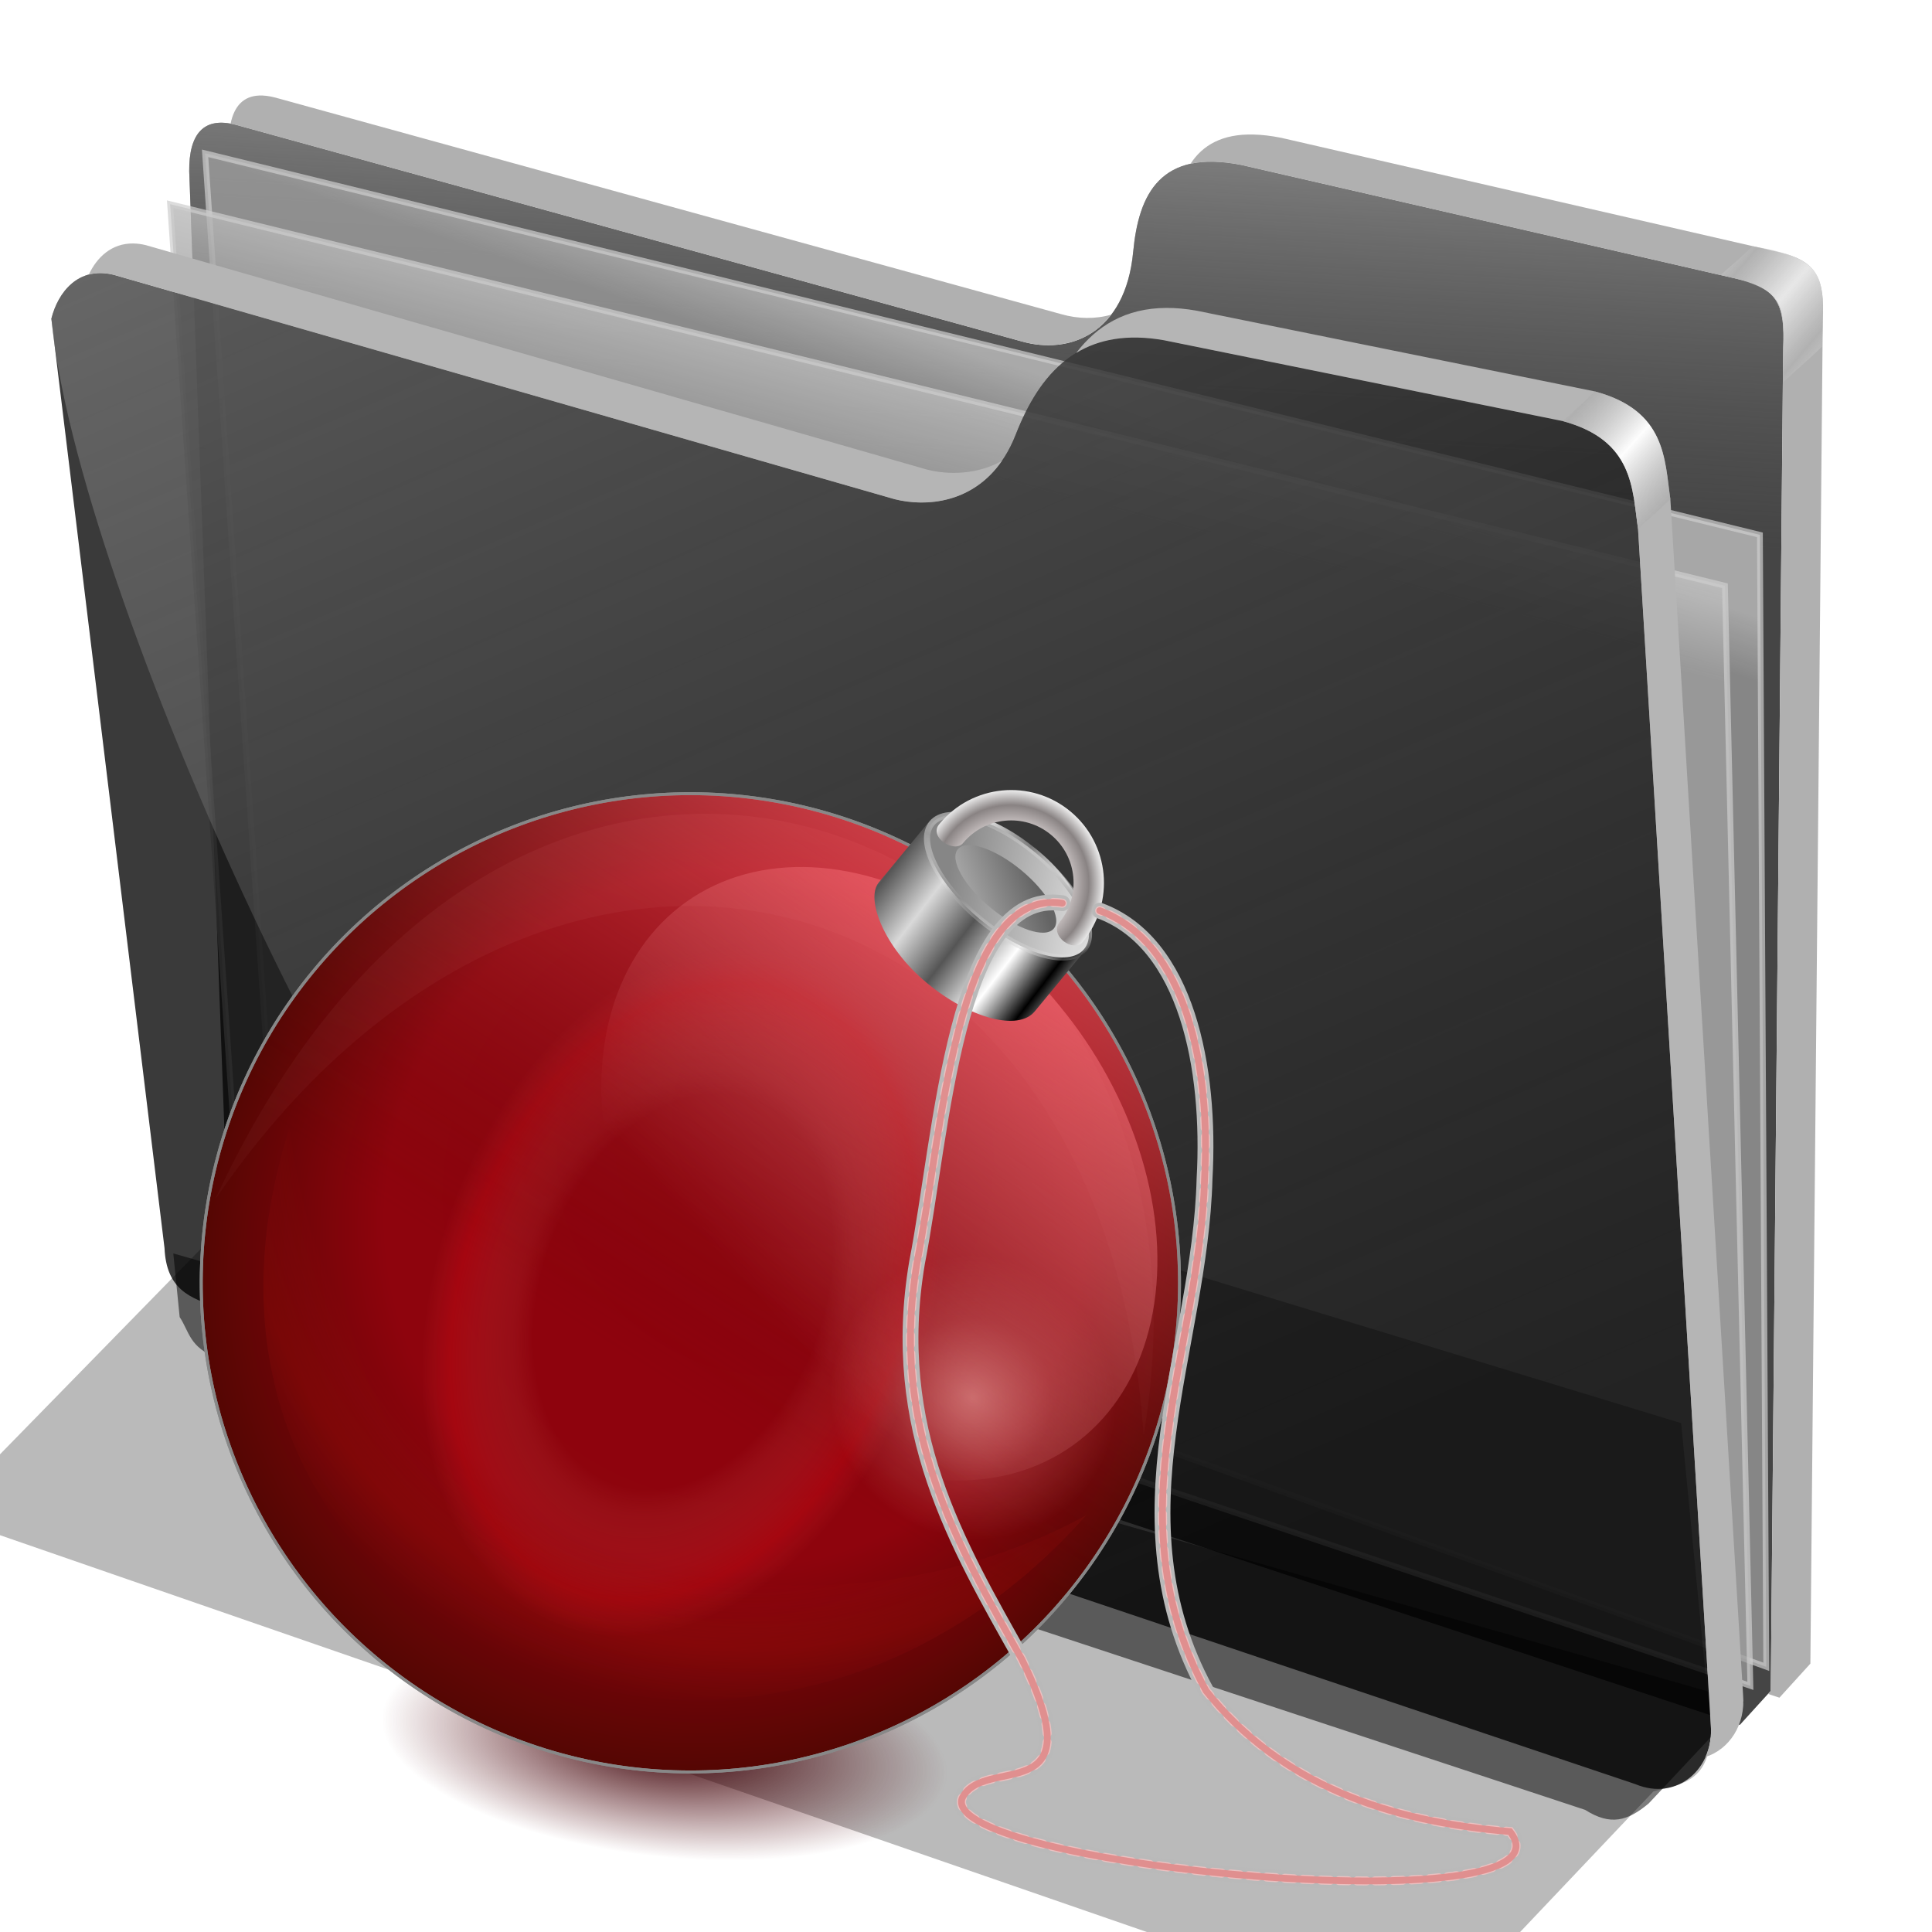 <?xml version="1.0" encoding="UTF-8" standalone="no"?>
<!-- Created with Inkscape (http://www.inkscape.org/) -->

<svg
   xmlns:dc="http://purl.org/dc/elements/1.1/"
   xmlns:cc="http://creativecommons.org/ns#"
   xmlns:rdf="http://www.w3.org/1999/02/22-rdf-syntax-ns#"
   xmlns:svg="http://www.w3.org/2000/svg"
   xmlns="http://www.w3.org/2000/svg"
   xmlns:xlink="http://www.w3.org/1999/xlink"
   xmlns:sodipodi="http://sodipodi.sourceforge.net/DTD/sodipodi-0.dtd"
   xmlns:inkscape="http://www.inkscape.org/namespaces/inkscape"
   id="svg2"
   inkscape:version="0.91 r13725"
   width="256"
   height="256"
   sodipodi:docname="folder-holly-days.svg"
   version="1.1">
  <defs
     id="defs6">
    <linearGradient
       id="linearGradient4291"
       inkscape:collect="always">
      <stop
         id="stop4293"
         stop-color="#646464"
         stop-opacity="1" />
      <stop
         offset="0.671"
         id="stop4301"
         stop-color="#beb7b7"
         stop-opacity="1" />
      <stop
         offset="0.835"
         id="stop4299"
         stop-color="#898383"
         stop-opacity="1" />
      <stop
         id="stop4295"
         offset="1"
         stop-color="#ededed"
         stop-opacity="1" />
    </linearGradient>
    <linearGradient
       id="linearGradient4278"
       inkscape:collect="always">
      <stop
         id="stop4280"
         stop-color="#646464"
         stop-opacity="1" />
      <stop
         id="stop4282"
         offset="1"
         stop-color="#a4a4a4"
         stop-opacity="1" />
    </linearGradient>
    <linearGradient
       id="linearGradient4268"
       inkscape:collect="always">
      <stop
         id="stop4270"
         stop-color="#9b9b9b"
         stop-opacity="1" />
      <stop
         id="stop4272"
         offset="1"
         stop-color="#ffffff"
         stop-opacity="0" />
    </linearGradient>
    <linearGradient
       id="linearGradient4260"
       inkscape:collect="always">
      <stop
         id="stop4262"
         stop-color="#868686"
         stop-opacity="1" />
      <stop
         id="stop4264"
         offset="1"
         stop-color="#d9d9d9"
         stop-opacity="1" />
    </linearGradient>
    <linearGradient
       id="linearGradient4246"
       inkscape:collect="always">
      <stop
         id="stop4248"
         stop-color="#d9d9d9"
         stop-opacity="1" />
      <stop
         offset="0.342"
         id="stop4256"
         stop-color="#555555"
         stop-opacity="1" />
      <stop
         offset="0.709"
         id="stop4254"
         stop-color="#ffffff"
         stop-opacity="1" />
      <stop
         id="stop4250"
         offset="1"
         stop-color="#000000"
         stop-opacity="1" />
    </linearGradient>
    <linearGradient
       id="linearGradient4236"
       inkscape:collect="always">
      <stop
         id="stop4238"
         stop-color="#390005"
         stop-opacity="1" />
      <stop
         id="stop4240"
         offset="1"
         stop-color="#53090f"
         stop-opacity="0" />
    </linearGradient>
    <linearGradient
       id="linearGradient4226"
       inkscape:collect="always">
      <stop
         id="stop4228"
         stop-color="#ff5563"
         stop-opacity="0.694" />
      <stop
         id="stop4232"
         offset="1"
         stop-color="#540603"
         stop-opacity="0" />
    </linearGradient>
    <linearGradient
       inkscape:collect="always"
       id="linearGradient4140">
      <stop
         id="stop4218"
         stop-color="#8e000c"
         stop-opacity="1" />
      <stop
         id="stop4220"
         offset="0.712"
         stop-color="#8e040d"
         stop-opacity="1" />
      <stop
         offset="1"
         id="stop4222"
         stop-color="#540603"
         stop-opacity="1" />
    </linearGradient>
    <linearGradient
       id="linearGradient4200"
       inkscape:collect="always">
      <stop
         id="stop4202"
         stop-color="#f5170e"
         stop-opacity="1" />
      <stop
         offset="0.786"
         id="stop4210"
         stop-color="#f5170e"
         stop-opacity="0" />
      <stop
         offset="0.9"
         id="stop4208"
         stop-color="#f5170e"
         stop-opacity="0.098" />
      <stop
         id="stop4204"
         offset="1"
         stop-color="#f5170e"
         stop-opacity="0" />
    </linearGradient>
    <linearGradient
       id="linearGradient4188"
       inkscape:collect="always">
      <stop
         id="stop4190"
         stop-color="#ffb7b4"
         stop-opacity="0.639" />
      <stop
         offset="0.56"
         id="stop4196"
         stop-color="#ffb7b4"
         stop-opacity="0.191" />
      <stop
         id="stop4192"
         offset="1"
         stop-color="#ffb7b4"
         stop-opacity="0" />
    </linearGradient>
    <linearGradient
       id="linearGradient4178"
       inkscape:collect="always">
      <stop
         id="stop4180"
         stop-color="#ffb7b4"
         stop-opacity="0.087" />
      <stop
         id="stop4182"
         offset="1"
         stop-color="#ffb7b4"
         stop-opacity="0.024" />
    </linearGradient>
    <linearGradient
       id="linearGradient4162"
       inkscape:collect="always">
      <stop
         id="stop4164"
         stop-color="#e78185"
         stop-opacity="0" />
      <stop
         offset="0.572"
         id="stop4170"
         stop-color="#f89d94"
         stop-opacity="0" />
      <stop
         id="stop4174"
         offset="0.647"
         stop-color="#f67e79"
         stop-opacity="0.082" />
      <stop
         id="stop4172"
         offset="0.891"
         stop-color="#ef0f19"
         stop-opacity="0.235" />
      <stop
         id="stop4166"
         offset="1"
         stop-color="#e4373e"
         stop-opacity="0" />
    </linearGradient>
    <linearGradient
       id="linearGradient4152"
       inkscape:collect="always">
      <stop
         id="stop4154"
         stop-color="#e78185"
         stop-opacity="0.765" />
      <stop
         id="stop4156"
         offset="1"
         stop-color="#e78185"
         stop-opacity="0" />
    </linearGradient>
    <radialGradient
       gradientTransform="matrix(0.774,0,0,0.774,-128.592,93.293)"
       gradientUnits="userSpaceOnUse"
       r="84"
       fy="79.61"
       fx="175.5"
       cy="126.08"
       cx="179.94"
       id="radialGradient4146"
       xlink:href="#linearGradient4140"
       inkscape:collect="always" />
    <linearGradient
       gradientTransform="matrix(0.774,0,0,0.774,-99.941,123.496)"
       gradientUnits="userSpaceOnUse"
       y2="67.43"
       x2="213.17"
       y1="-6.597"
       x1="204.37"
       id="linearGradient4158"
       xlink:href="#linearGradient4152"
       inkscape:collect="always" />
    <radialGradient
       gradientUnits="userSpaceOnUse"
       gradientTransform="matrix(0.774,0,0,1.119,-152.501,-17.858)"
       r="42.17"
       fy="180.94"
       fx="126.22"
       cy="180.94"
       cx="126.22"
       id="radialGradient4168"
       xlink:href="#linearGradient4162"
       inkscape:collect="always" />
    <linearGradient
       gradientTransform="matrix(0.597,0.493,-0.493,0.597,-158.559,-9.933)"
       gradientUnits="userSpaceOnUse"
       y2="138.29"
       x2="186.45"
       y1="52.16"
       x1="145.07"
       id="linearGradient4184"
       xlink:href="#linearGradient4178"
       inkscape:collect="always" />
    <radialGradient
       gradientUnits="userSpaceOnUse"
       gradientTransform="matrix(0.774,0,0,0.746,-128.592,96.344)"
       r="24.86"
       fy="110.39"
       fx="229.66"
       cy="110.39"
       cx="229.66"
       id="radialGradient4194"
       xlink:href="#linearGradient4188"
       inkscape:collect="always" />
    <radialGradient
       gradientUnits="userSpaceOnUse"
       gradientTransform="matrix(-0.496,1.032,-0.975,-0.469,18.303,-30.598)"
       r="73.69"
       fy="36.728"
       fx="169.58"
       cy="36.728"
       cx="169.58"
       id="radialGradient4206"
       xlink:href="#linearGradient4200"
       inkscape:collect="always" />
    <linearGradient
       gradientTransform="matrix(0.774,0,0,0.774,-128.592,93.293)"
       gradientUnits="userSpaceOnUse"
       y2="140.87"
       x2="192.92"
       y1="42.03"
       x1="180.58"
       id="linearGradient4214"
       xlink:href="#linearGradient4226"
       inkscape:collect="always" />
    <radialGradient
       gradientUnits="userSpaceOnUse"
       gradientTransform="matrix(0.774,0,0,0.301,-234.975,165.262)"
       r="48.684"
       fy="204.8"
       fx="184.53"
       cy="204.8"
       cx="184.53"
       id="radialGradient4242"
       xlink:href="#linearGradient4236"
       inkscape:collect="always" />
    <linearGradient
       spreadMethod="reflect"
       gradientUnits="userSpaceOnUse"
       y2="42.617"
       x2="193.55"
       y1="43.505"
       x1="169.29"
       id="linearGradient4252"
       xlink:href="#linearGradient4246"
       inkscape:collect="always" />
    <linearGradient
       gradientUnits="userSpaceOnUse"
       y2="31.371"
       x2="189.37"
       y1="42.32"
       x1="168.44"
       id="linearGradient4266"
       xlink:href="#linearGradient4260"
       inkscape:collect="always" />
    <linearGradient
       spreadMethod="reflect"
       gradientUnits="userSpaceOnUse"
       y2="30.19"
       x2="173.39"
       y1="37.586"
       x1="175.25"
       id="linearGradient4274"
       xlink:href="#linearGradient4268"
       inkscape:collect="always" />
    <linearGradient
       gradientUnits="userSpaceOnUse"
       y2="45.28"
       x2="175.2"
       y1="35.22"
       x1="181.12"
       id="linearGradient4284"
       xlink:href="#linearGradient4278"
       inkscape:collect="always" />
    <radialGradient
       gradientUnits="userSpaceOnUse"
       gradientTransform="matrix(0.982,-0.045,0.045,0.974,1.351,11.734)"
       r="16.277"
       fy="35.514"
       fx="178.76"
       cy="35.514"
       cx="178.76"
       id="radialGradient4297"
       xlink:href="#linearGradient4291"
       inkscape:collect="always" />
    <linearGradient
       inkscape:collect="always"
       id="linearGradient4167">
      <stop
         id="stop4169"
         stop-color="#adadad"
         stop-opacity="0.624" />
      <stop
         offset="1"
         id="stop4171"
         stop-color="#ffffff"
         stop-opacity="0.973" />
    </linearGradient>
    <linearGradient
       id="linearGradient4223"
       inkscape:collect="always">
      <stop
         id="stop4225"
         stop-color="#bebebe"
         stop-opacity="0.803" />
      <stop
         id="stop4227"
         offset="1"
         stop-color="#9f9f9f"
         stop-opacity="0.732" />
    </linearGradient>
    <linearGradient
       id="linearGradient4211"
       inkscape:collect="always">
      <stop
         id="stop4213"
         stop-color="#9f9f9f"
         stop-opacity="0.634" />
      <stop
         id="stop4215"
         offset="1"
         stop-color="#696969"
         stop-opacity="0" />
    </linearGradient>
    <linearGradient
       id="linearGradient4171"
       inkscape:collect="always">
      <stop
         id="stop4173"
         stop-color="#b2b2b2"
         stop-opacity="0.624" />
      <stop
         id="stop4175"
         offset="1"
         stop-color="#ffffff"
         stop-opacity="0.698" />
    </linearGradient>
    <linearGradient
       id="linearGradient4142"
       inkscape:collect="always">
      <stop
         id="stop4144"
         stop-color="#909090"
         stop-opacity="0.519" />
      <stop
         id="stop4146"
         offset="1"
         stop-color="#696969"
         stop-opacity="0" />
    </linearGradient>
    <linearGradient
       gradientUnits="userSpaceOnUse"
       y2="324.36"
       x2="278.75"
       y1="63.25"
       x1="165.74"
       id="linearGradient4148"
       xlink:href="#linearGradient4142"
       inkscape:collect="always" />
    <filter
       height="1.1"
       y="-0.05"
       width="1.056"
       x="-0.028"
       id="filter4160"
       inkscape:collect="always"
       color-interpolation-filters="sRGB">
      <feGaussianBlur
         id="feGaussianBlur4162"
         stdDeviation="3.563"
         inkscape:collect="always" />
    </filter>
    <linearGradient
       spreadMethod="reflect"
       gradientUnits="userSpaceOnUse"
       y2="114.16"
       x2="387.93"
       y1="106.85"
       x1="379.78"
       id="linearGradient4177"
       xlink:href="#linearGradient4167"
       inkscape:collect="always" />
    <linearGradient
       gradientTransform="translate(26.809,-26.383)"
       y2="114.16"
       x2="387.93"
       y1="108.46"
       x1="381.27"
       spreadMethod="reflect"
       gradientUnits="userSpaceOnUse"
       id="linearGradient4207"
       xlink:href="#linearGradient4171"
       inkscape:collect="always" />
    <linearGradient
       gradientUnits="userSpaceOnUse"
       y2="125.1"
       x2="281.1"
       y1="61.711"
       x1="284.7"
       id="linearGradient4217"
       xlink:href="#linearGradient4211"
       inkscape:collect="always" />
    <linearGradient
       gradientUnits="userSpaceOnUse"
       y2="103.09"
       x2="255.7"
       y1="93.26"
       x1="259.02"
       id="linearGradient4229"
       xlink:href="#linearGradient4223"
       inkscape:collect="always" />
    <linearGradient
       gradientUnits="userSpaceOnUse"
       y2="117.29"
       x2="258.99"
       y1="102.54"
       x1="262.84"
       id="linearGradient4237"
       xlink:href="#linearGradient4223"
       inkscape:collect="always" />
    <filter
       height="1.136"
       y="-0.068"
       width="1.049"
       x="-0.024"
       id="filter4257"
       inkscape:collect="always"
       color-interpolation-filters="sRGB">
      <feGaussianBlur
         id="feGaussianBlur4259"
         stdDeviation="2.754"
         inkscape:collect="always" />
    </filter>
  </defs>
  <sodipodi:namedview
     pagecolor="#ffffff"
     bordercolor="#666666"
     borderopacity="1"
     objecttolerance="10"
     gridtolerance="10"
     guidetolerance="10"
     inkscape:pageopacity="0"
     inkscape:pageshadow="2"
     inkscape:window-width="1920"
     inkscape:window-height="1056"
     id="namedview4"
     showgrid="false"
     inkscape:zoom="3.3789062"
     inkscape:cx="128"
     inkscape:cy="128"
     inkscape:window-x="0"
     inkscape:window-y="0"
     inkscape:window-maximized="1"
     inkscape:current-layer="svg2" />
  <g
     transform="matrix(0.771,0,0,0.771,-82.786,-29.232)"
     id="g4261">
    <path
       d="m 137.158,253.333 1.093,10.929 c 1.695,2.564 1.625,5.182 6.557,7.104 l 234.99,77.596 c 4.362,2.76 7.274,1.936 10.911,-1.093 l 16.393,-17.486 z"
       id="path4239"
       inkscape:connector-curvature="0"
       sodipodi:nodetypes="ccccccc"
       stroke-opacity="1"
       fill="#000000"
       filter="url(#filter4257)"
       fill-rule="evenodd"
       stroke="none"
       stroke-linejoin="miter"
       fill-opacity="0.514"
       stroke-linecap="butt"
       stroke-width="1" />
    <path
       d="M 146.277,241.277 139.894,67.34 c -0.054,-6.438 2.499,-9.417 7.979,-7.979 l 135.106,37.234 c 8.126,2.326 17.809,-1.267 19.149,-15.426 0.936,-9.894 4.671,-17.67 18.617,-14.894 l 85.638,19.681 c 6.411,1.511 7.818,4.448 7.447,11.702 l -2.128,230.851 -5.319,5.851 -254.867,-84.342 z"
       id="path4198-3"
       inkscape:connector-curvature="0"
       sodipodi:nodetypes="ccccsccccccc"
       stroke-opacity="1"
       fill="#000000"
       fill-rule="evenodd"
       stroke="none"
       stroke-linejoin="miter"
       fill-opacity="0.73"
       stroke-linecap="butt"
       stroke-width="1" />
    <path
       sodipodi:nodetypes="ccccsccccccc"
       inkscape:connector-curvature="0"
       id="path4209"
       d="M 146.277,241.277 139.894,67.34 c -0.054,-6.438 2.499,-9.417 7.979,-7.979 l 135.106,37.234 c 8.126,2.326 17.809,-1.267 19.149,-15.426 0.936,-9.894 4.671,-17.67 18.617,-14.894 l 85.638,19.681 c 6.411,1.511 7.818,4.448 7.447,11.702 l -2.128,230.851 -5.319,5.851 -254.867,-84.342 z"
       stroke-opacity="1"
       fill="url(#linearGradient4217)"
       fill-rule="evenodd"
       stroke="none"
       stroke-linejoin="miter"
       fill-opacity="1"
       stroke-linecap="butt"
       stroke-width="1" />
    <path
       inkscape:connector-curvature="0"
       id="path4221"
       d="m 142.623,64.262 267.213,65.574 1.093,194.536 -256.831,-92.896 z"
       sodipodi:nodetypes="ccccc"
       stroke-opacity="0.705"
       fill="url(#linearGradient4229)"
       fill-rule="evenodd"
       stroke="#cecece"
       stroke-linejoin="miter"
       fill-opacity="1"
       stroke-linecap="butt"
       stroke-width="1" />
    <path
       d="m 136.612,73.005 267.213,65.574 4.372,189.071 -260.109,-87.432 z"
       id="path4219"
       inkscape:connector-curvature="0"
       stroke-opacity="0.705"
       fill="url(#linearGradient4237)"
       fill-rule="evenodd"
       stroke="#cecece"
       stroke-linejoin="miter"
       fill-opacity="1"
       stroke-linecap="butt"
       stroke-width="1" />
    <path
       d="m 116.204,92.685 c 1.132,-4.541 4.635,-9.034 10.687,-7.545 L 261.111,123.704 c 6.481,1.636 16.363,0.332 20.833,-11.111 4.009,-10.262 10.874,-18.78 25.463,-16.204 l 68.519,13.889 c 12.253,3.29 11.967,11.681 12.963,18.519 l 12.5,205.556 c 0.65,7.443 -5.751,13.213 -12.963,10.185 L 144.907,262.593 c -4.922,-1.559 -8.94,-3.097 -9.259,-10.185 z"
       id="path4138-5"
       inkscape:connector-curvature="0"
       sodipodi:nodetypes="cccscccccccc"
       stroke-opacity="1"
       fill="#000000"
       fill-rule="evenodd"
       stroke="none"
       stroke-linejoin="miter"
       fill-opacity="0.77"
       stroke-linecap="butt"
       stroke-width="1" />
    <path
       sodipodi:nodetypes="cccsccccccc"
       inkscape:connector-curvature="0"
       id="path4140"
       d="m 116.204,92.685 c 1.132,-4.541 4.635,-9.034 10.687,-7.545 L 261.111,123.704 c 6.481,1.636 16.363,0.332 20.833,-11.111 4.009,-10.262 10.874,-18.78 25.463,-16.204 l 68.519,13.889 c 12.253,3.29 11.967,11.681 12.963,18.519 l 12.5,205.556 c 0.65,7.443 -5.751,13.213 -12.963,10.185 L 209.722,283.889 C 173.765,257.83 120.359,138.216 116.204,92.685 Z"
       stroke-opacity="1"
       fill="url(#linearGradient4148)"
       fill-rule="evenodd"
       stroke="none"
       stroke-linejoin="miter"
       fill-opacity="1"
       stroke-linecap="butt"
       stroke-width="1" />
    <path
       d="m 177.778,215.833 -80.556,82.407 255.556,88.426 38.75,-40.871 c 4.635,-1.302 9.968,-1.381 9.861,-10.981 L 396.296,282.5 Z"
       id="path4150-6"
       inkscape:connector-curvature="0"
       sodipodi:nodetypes="ccccccc"
       stroke-opacity="1"
       fill="#000000"
       filter="url(#filter4160)"
       fill-rule="evenodd"
       stroke="none"
       stroke-linejoin="miter"
       fill-opacity="0.273"
       stroke-linecap="butt"
       stroke-width="1" />
    <path
       inkscape:connector-curvature="0"
       d="m 130.297,79.758 c -3.737,-0.059 -6.271,2.374 -7.662,5.354 1.245,-0.331 2.659,-0.363 4.256,0.029 l 134.221,38.562 c 5.499,1.388 13.442,0.658 18.455,-6.582 -4.306,2.386 -9.166,2.433 -12.9,1.49 L 132.447,80.047 c -0.757,-0.186 -1.473,-0.278 -2.15,-0.289 z m 177.547,11.074 c -7.107,0.029 -11.993,3.152 -15.514,7.738 3.827,-2.318 8.719,-3.304 15.078,-2.182 l 68.518,13.889 c 12.253,3.29 11.967,11.682 12.963,18.52 l 12.5,205.555 c 0.175,2.008 -0.176,3.885 -0.904,5.51 4.096,-1.288 6.901,-5.556 6.461,-10.602 l -12.5,-205.557 c -0.996,-6.838 -0.71,-15.227 -12.963,-18.518 L 312.963,91.297 c -1.824,-0.322 -3.527,-0.471 -5.119,-0.465 z"
       id="path4164"
       stroke-opacity="1"
       fill="#b5b5b5"
       fill-rule="evenodd"
       stroke="none"
       stroke-linejoin="miter"
       fill-opacity="1"
       stroke-linecap="butt"
       stroke-width="1" />
    <path
       id="path4169"
       d="m 375.926,110.277 c 12.253,3.29 11.967,11.682 12.963,18.52 2.184,-2.058 3.134,-2.713 5.557,-5.094 -0.996,-6.838 -0.71,-15.227 -12.963,-18.518 -2.398,2.288 -2.992,2.799 -5.557,5.092 z"
       inkscape:connector-curvature="0"
       sodipodi:nodetypes="ccccc"
       stroke-opacity="1"
       fill="url(#linearGradient4177)"
       fill-rule="evenodd"
       stroke="none"
       stroke-linejoin="miter"
       fill-opacity="1"
       stroke-linecap="butt"
       stroke-width="1" />
    <path
       inkscape:connector-curvature="0"
       d="m 151.904,54.332 c -2.674,0.112 -4.278,1.802 -4.9,4.838 0.282,0.052 0.57,0.113 0.869,0.191 l 135.105,37.234 c 5.412,1.549 11.51,0.467 15.379,-4.605 -2.772,0.802 -5.762,0.728 -8.57,-0.076 L 154.682,54.682 c -1.027,-0.27 -1.954,-0.384 -2.777,-0.35 z m 170.883,6.701 c -5.399,-0.127 -8.737,1.853 -10.814,5.035 2.347,-0.519 5.228,-0.496 8.771,0.209 l 85.639,19.68 c 6.411,1.511 7.818,4.449 7.447,11.703 l -2.129,230.85 -0.475,0.521 1.965,0.65 5.318,-5.852 2.129,-230.852 c 0.371,-7.255 -1.036,-10.19 -7.447,-11.701 L 327.553,61.596 c -1.743,-0.347 -3.327,-0.529 -4.766,-0.562 z"
       id="path4200"
       stroke-opacity="1"
       fill="#b0b0b0"
       fill-rule="evenodd"
       stroke="none"
       stroke-linejoin="miter"
       fill-opacity="1"
       stroke-linecap="butt"
       stroke-width="1" />
    <path
       sodipodi:nodetypes="ccccc"
       inkscape:connector-curvature="0"
       d="m 403.124,85.141 c 12.402,2.867 10.717,4.984 10.703,18.468 2.184,-2.058 4.251,-3.752 6.674,-6.133 0.485,-12.137 1.005,-14.994 -11.898,-17.245 -2.398,2.288 -2.914,2.617 -5.479,4.91 z"
       id="path4205"
       stroke-opacity="1"
       fill="url(#linearGradient4207)"
       fill-rule="evenodd"
       stroke="none"
       stroke-linejoin="miter"
       fill-opacity="1"
       stroke-linecap="butt"
       stroke-width="1" />
  </g>
  <g
     id="text4194"
     transform="translate(39.48,-62.189)"
     font-style="normal"
     word-spacing="0"
     line-height="125%"
     font-weight="bold"
     font-stretch="normal"
     letter-spacing="0"
     font-variant="normal"
     font-size="7.5"
     stroke-opacity="1"
     font-family="STIXIntegralsSm"
     fill="#000000"
     stroke="none"
     stroke-linejoin="miter"
     fill-opacity="1"
     stroke-linecap="butt"
     stroke-width="1">
    <path
       d="m -33.815,58.841 -2.205,0 -0.348,0.996 -1.417,0 2.025,-5.468 1.681,0 2.025,5.468 -1.417,0 -0.344,-0.996 z m -1.853,-1.014 1.498,0 -0.747,-2.175 -0.751,2.175 z"
       id="path4199"
       inkscape:connector-curvature="0" />
    <path
       d="m -31.332,54.369 2.34,0 q 1.044,0 1.6,0.465 0.56,0.461 0.56,1.318 0,0.861 -0.56,1.326 -0.557,0.461 -1.6,0.461 l -0.93,0 0,1.897 -1.41,0 0,-5.468 z m 1.41,1.022 0,1.527 0.78,0 q 0.41,0 0.634,-0.198 0.223,-0.201 0.223,-0.568 0,-0.366 -0.223,-0.564 -0.223,-0.198 -0.634,-0.198 l -0.78,0 z"
       id="path4201"
       inkscape:connector-curvature="0" />
  </g>
  <g
     id="g4735"
     transform="translate(204.847,16.058)">
    <ellipse
       transform="matrix(0.994,0.111,-0.111,0.994,0,0)"
       ry="14.656"
       rx="37.67"
       cy="226.91"
       cx="-92.19"
       id="path4234"
       stroke-miterlimit="4"
       style="opacity:1;fill:url(#radialGradient4242);fill-opacity:1;fill-rule:nonzero;stroke:none;stroke-width:0.5;stroke-linecap:round;stroke-linejoin:round;stroke-miterlimit:4;stroke-dasharray:none;stroke-opacity:1" />
    <circle
       transform="matrix(0.771,0.637,-0.637,0.771,0,0)"
       r="64.807"
       cy="190.85"
       cx="10.639"
       id="path4138"
       stroke-miterlimit="4"
       style="opacity:1;fill:url(#radialGradient4146);fill-opacity:1;fill-rule:nonzero;stroke:#888888;stroke-width:0.387;stroke-linecap:round;stroke-linejoin:round;stroke-miterlimit:4;stroke-dasharray:none;stroke-opacity:1" />
    <ellipse
       transform="matrix(0.579,0.815,-0.815,0.579,0,0)"
       ry="32.518"
       rx="44.2"
       cy="152.82"
       cx="62.56"
       id="path4150"
       stroke-miterlimit="4"
       style="opacity:1;fill:url(#linearGradient4158);fill-opacity:1;fill-rule:nonzero;stroke:none;stroke-width:0.5;stroke-linecap:round;stroke-linejoin:round;stroke-miterlimit:4;stroke-dasharray:none;stroke-opacity:1" />
    <ellipse
       transform="matrix(0.941,0.34,-0.34,0.941,0,0)"
       ry="47.17"
       rx="32.632"
       cy="184.53"
       cx="-54.834"
       id="path4160"
       stroke-miterlimit="4"
       style="opacity:1;fill:url(#radialGradient4168);fill-opacity:1;fill-rule:nonzero;stroke:none;stroke-width:0.5;stroke-linecap:round;stroke-linejoin:round;stroke-miterlimit:4;stroke-dasharray:none;stroke-opacity:1" />
    <path
       sodipodi:nodetypes="ccc"
       inkscape:connector-curvature="0"
       id="path4176"
       d="M -176.337,142.878 C -132.919,79.249 -58.591,96.559 -53.313,174.074 -39.723,94.706 -134.353,52.08 -176.337,142.878 Z"
       style="fill:url(#linearGradient4184);fill-opacity:1;fill-rule:evenodd;stroke:none;stroke-width:1;stroke-linecap:butt;stroke-linejoin:miter;stroke-opacity:1" />
    <ellipse
       transform="matrix(0.771,0.637,-0.637,0.771,0,0)"
       ry="18.549"
       rx="19.236"
       cy="178.71"
       cx="49.11"
       id="path4186"
       stroke-miterlimit="4"
       style="opacity:1;fill:url(#radialGradient4194);fill-opacity:1;fill-rule:nonzero;stroke:none;stroke-width:0.5;stroke-linecap:round;stroke-linejoin:round;stroke-miterlimit:4;stroke-dasharray:none;stroke-opacity:1" />
    <path
       sodipodi:nodetypes="ccc"
       inkscape:connector-curvature="0"
       id="path4198"
       d="m -166.499,133.48 c -21.081,65.718 59.429,103.224 105.581,51.242 -38.962,21.326 -98.194,6.651 -105.581,-51.242 z"
       style="fill:url(#radialGradient4206);fill-opacity:1;fill-rule:evenodd;stroke:none;stroke-width:1;stroke-linecap:butt;stroke-linejoin:miter;stroke-opacity:1" />
    <circle
       transform="matrix(0.771,0.637,-0.637,0.771,0,0)"
       id="circle4212"
       cx="10.639"
       cy="190.85"
       r="64.807"
       stroke-miterlimit="4"
       style="opacity:1;fill:url(#linearGradient4214);fill-opacity:1;fill-rule:nonzero;stroke:#888888;stroke-width:0.387;stroke-linecap:round;stroke-linejoin:round;stroke-miterlimit:4;stroke-dasharray:none;stroke-opacity:1" />
    <g
       transform="matrix(0.597,0.493,-0.493,0.597,-158.559,-9.933)"
       id="g4303">
      <rect
         id="rect4244"
         width="34.627"
         height="29.595"
         x="161"
         y="31.08"
         ry="7.991"
         rx="17.313"
         stroke-miterlimit="4"
         style="opacity:1;fill:url(#linearGradient4252);fill-opacity:1;fill-rule:nonzero;stroke:none;stroke-width:0.5;stroke-linecap:round;stroke-linejoin:round;stroke-miterlimit:4;stroke-dasharray:none;stroke-opacity:1" />
      <ellipse
         id="path4258"
         cx="178.46"
         cy="39.07"
         rx="16.893"
         ry="7.423"
         stroke-miterlimit="4"
         style="opacity:1;fill:url(#linearGradient4266);fill-opacity:1;fill-rule:nonzero;stroke:url(#linearGradient4274);stroke-width:1.053;stroke-linecap:round;stroke-linejoin:round;stroke-miterlimit:4;stroke-dasharray:none;stroke-opacity:1" />
      <ellipse
         id="path4276"
         cx="178.46"
         cy="39.658"
         rx="10.654"
         ry="4.143"
         stroke-miterlimit="4"
         style="opacity:1;fill:url(#linearGradient4284);fill-opacity:1;fill-rule:nonzero;stroke:none;stroke-width:1.1;stroke-linecap:round;stroke-linejoin:round;stroke-miterlimit:4;stroke-dasharray:none;stroke-opacity:0" />
      <path
         d="m 194.382,38.274 c -5e-5,-8.768 -7.108,-15.877 -15.877,-15.877 -8.768,6.2e-5 -15.877,7.108 -15.877,15.877 -0.151,3.029 5.214,2.343 5.197,0 5.8e-4,-5.898 4.782,-10.679 10.68,-10.68 5.899,-4.75e-4 10.681,4.781 10.682,10.68 0.147,2.853 5.232,2.454 5.195,0 z"
         id="path4286"
         inkscape:connector-curvature="0"
         sodipodi:nodetypes="ccccccc"
         stroke-miterlimit="4"
         style="opacity:1;fill:url(#radialGradient4297);fill-opacity:1;fill-rule:nonzero;stroke:none;stroke-width:1.1;stroke-linecap:round;stroke-linejoin:round;stroke-miterlimit:4;stroke-dasharray:none;stroke-opacity:0" />
    </g>
    <path
       sodipodi:nodetypes="cccccccc"
       inkscape:connector-curvature="0"
       id="path4729"
       d="m -64.087,103.619 c -14.186,-2.113 -15.902,30.524 -19.246,47.619 -3.726,22.053 5.256,37.221 13.889,52.579 9.996,20.251 -5.163,12.444 -7.937,18.452 -2.792,8.955 82.512,17.02 72.619,4.365 -16.212,-1.341 -30.395,-6.233 -40.278,-18.651 -12.562,-23.065 -0.787,-45.261 -0.198,-67.857 0.827,-14.676 -2.363,-31.247 -13.889,-35.516"
       stroke-miterlimit="4"
       style="fill:none;fill-rule:evenodd;stroke:#b9b9b9;stroke-width:2.1;stroke-linecap:round;stroke-linejoin:miter;stroke-miterlimit:4;stroke-dasharray:none;stroke-opacity:1" />
    <path
       d="m -64.087,103.619 c -14.186,-2.113 -15.902,30.524 -19.246,47.619 -3.726,22.053 5.256,37.221 13.889,52.579 9.996,20.251 -5.163,12.444 -7.937,18.452 -2.792,8.955 82.512,17.02 72.619,4.365 -16.212,-1.341 -30.395,-6.233 -40.278,-18.651 -12.562,-23.065 -0.787,-45.261 -0.198,-67.857 0.827,-14.676 -2.363,-31.247 -13.889,-35.516"
       id="path4731"
       inkscape:connector-curvature="0"
       sodipodi:nodetypes="cccccccc"
       stroke-miterlimit="4"
       style="fill:none;fill-rule:evenodd;stroke:#ebc1c1;stroke-width:1.2;stroke-linecap:round;stroke-linejoin:miter;stroke-miterlimit:4;stroke-dasharray:1.2, 1.2;stroke-dashoffset:0;stroke-opacity:1" />
    <path
       sodipodi:nodetypes="cccccccc"
       inkscape:connector-curvature="0"
       id="path4733"
       d="m -64.087,103.619 c -14.186,-2.113 -15.902,30.524 -19.246,47.619 -3.726,22.053 5.256,37.221 13.889,52.579 9.996,20.251 -5.163,12.444 -7.937,18.452 -2.792,8.955 82.512,17.02 72.619,4.365 -16.212,-1.341 -30.395,-6.233 -40.278,-18.651 -12.562,-23.065 -0.787,-45.261 -0.198,-67.857 0.827,-14.676 -2.363,-31.247 -13.889,-35.516"
       stroke-miterlimit="4"
       style="fill:none;fill-rule:evenodd;stroke:#e08f8f;stroke-width:0.9;stroke-linecap:round;stroke-linejoin:miter;stroke-miterlimit:4;stroke-dasharray:none;stroke-dashoffset:0;stroke-opacity:1" />
  </g>
</svg>
